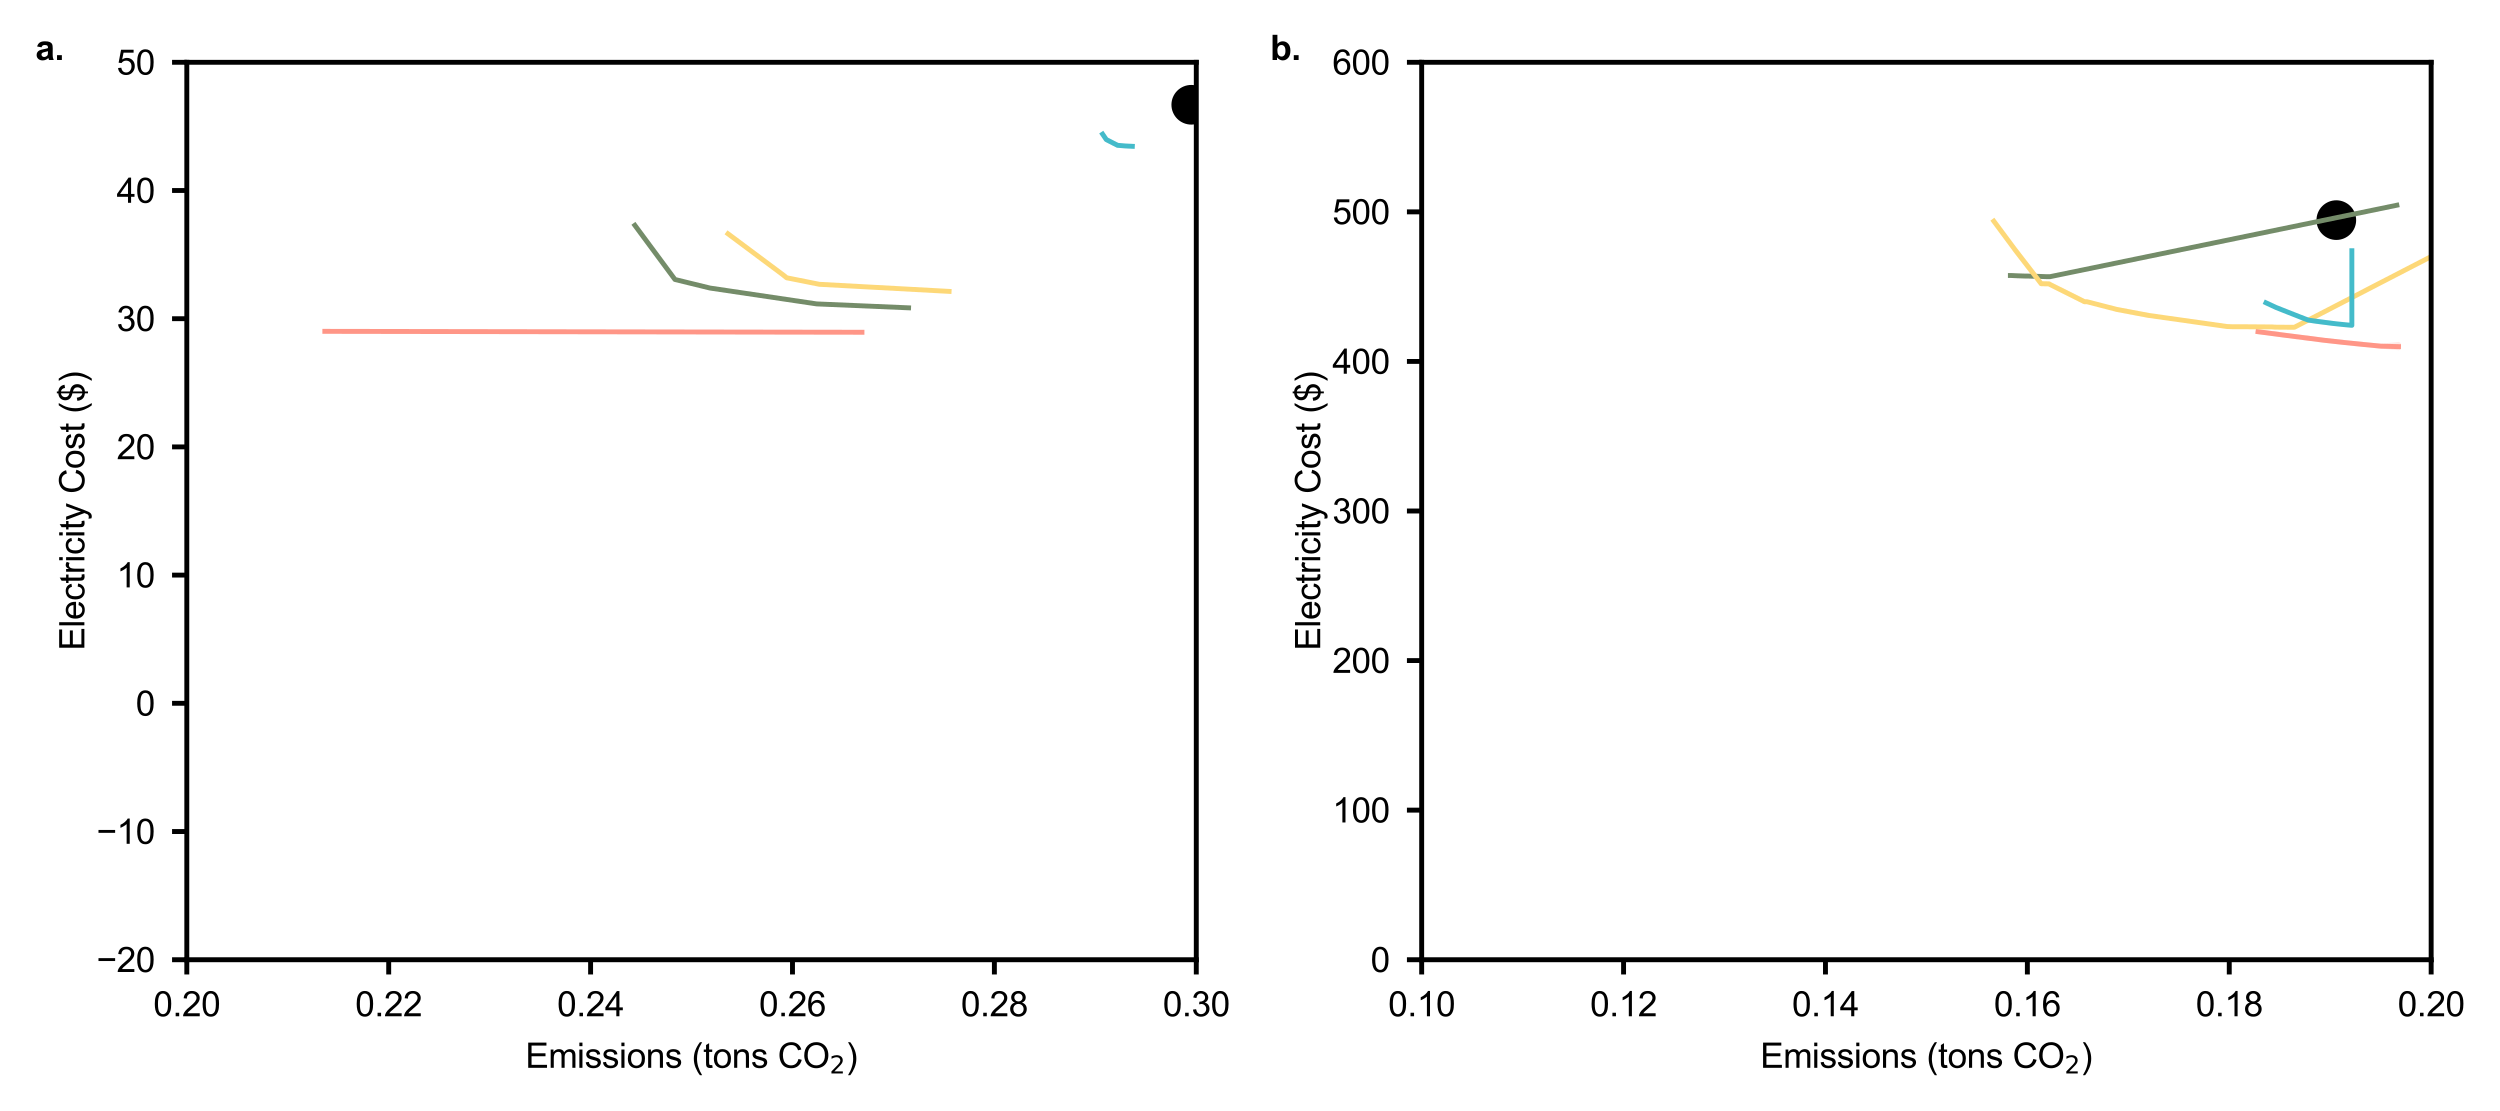 <?xml version="1.0" encoding="utf-8" standalone="no"?>
<!DOCTYPE svg PUBLIC "-//W3C//DTD SVG 1.1//EN"
  "http://www.w3.org/Graphics/SVG/1.1/DTD/svg11.dtd">
<svg xmlns:xlink="http://www.w3.org/1999/xlink" width="508.834pt" height="226.086pt" viewBox="0 0 508.834 226.086" xmlns="http://www.w3.org/2000/svg" version="1.1">
 <defs>
  <style type="text/css">*{stroke-linejoin: round; stroke-linecap: butt}</style>
 </defs>
 <g id="figure_1">
  <g id="patch_1">
   <path d="M 0 226.086 
L 508.834 226.086 
L 508.834 0 
L 0 0 
z
" style="fill: #ffffff"/>
  </g>
  <g id="axes_1">
   <g id="patch_2">
    <path d="M 38.02 195.334 
L 243.484 195.334 
L 243.484 12.68 
L 38.02 12.68 
z
" style="fill: #ffffff"/>
   </g>
   <g id="FillBetweenPolyCollection_1"/>
   <g id="FillBetweenPolyCollection_2">
    <path d="M 137.374 56.884 
L 137.374 56.884 
L 137.374 56.884 
L 137.374 56.884 
z
" clip-path="url(#pec4b320e71)" style="fill: #748c69; fill-opacity: 0.2; stroke: #748c69; stroke-opacity: 0.2"/>
    <path d="M 166.219 61.855 
L 166.219 61.855 
L 166.219 61.855 
L 166.219 61.855 
z
" clip-path="url(#pec4b320e71)" style="fill: #748c69; fill-opacity: 0.2; stroke: #748c69; stroke-opacity: 0.2"/>
   </g>
   <g id="FillBetweenPolyCollection_3">
    <defs>
     <path id="ma3cff2d657" d="M 159.429 -170.105 
L 159.429 -170.105 
L 160.111 -169.548 
L 160.111 -169.548 
L 160.111 -169.548 
L 159.429 -170.105 
z
" style="stroke: #fdd878; stroke-opacity: 0.2"/>
    </defs>
    <g clip-path="url(#pec4b320e71)">
     <use xlink:href="#ma3cff2d657" x="0" y="226.086" style="fill: #fdd878; fill-opacity: 0.2; stroke: #fdd878; stroke-opacity: 0.2"/>
    </g>
   </g>
   <g id="FillBetweenPolyCollection_4">
    <defs>
     <path id="m7f5b469972" d="M 225.164 -197.682 
L 225.164 -197.682 
L 227.461 -196.51 
L 227.461 -196.51 
L 227.461 -196.51 
L 225.164 -197.682 
z
" style="stroke: #44bbca; stroke-opacity: 0.2"/>
    </defs>
    <g clip-path="url(#pec4b320e71)">
     <use xlink:href="#m7f5b469972" x="0" y="226.086" style="fill: #44bbca; fill-opacity: 0.2; stroke: #44bbca; stroke-opacity: 0.2"/>
    </g>
   </g>
   <g id="PathCollection_1">
    <defs>
     <path id="m874eaa63fe" d="M 0 3.536 
C 0.938 3.536 1.837 3.163 2.5 2.5 
C 3.163 1.837 3.536 0.938 3.536 0 
C 3.536 -0.938 3.163 -1.837 2.5 -2.5 
C 1.837 -3.163 0.938 -3.536 0 -3.536 
C -0.938 -3.536 -1.837 -3.163 -2.5 -2.5 
C -3.163 -1.837 -3.536 -0.938 -3.536 0 
C -3.536 0.938 -3.163 1.837 -2.5 2.5 
C -1.837 3.163 -0.938 3.536 0 3.536 
z
" style="stroke: #000000"/>
    </defs>
    <g clip-path="url(#pec4b320e71)">
     <use xlink:href="#m874eaa63fe" x="242.463" y="21.324" style="stroke: #000000"/>
    </g>
   </g>
   <g id="matplotlib.axis_1">
    <g id="xtick_1">
     <g id="line2d_1">
      <defs>
       <path id="me6a04d7604" d="M 0 0 
L 0 3 
" style="stroke: #000000"/>
      </defs>
      <g>
       <use xlink:href="#me6a04d7604" x="38.02" y="195.334" style="stroke: #000000"/>
      </g>
     </g>
     <g id="text_1">
      <!-- 0.20 -->
      <g transform="translate(31.208 206.845) scale(0.07 -0.07)">
       <defs>
        <path id="ArialMT-30" d="M 266 2259 
Q 266 3072 433 3567 
Q 600 4063 929 4331 
Q 1259 4600 1759 4600 
Q 2128 4600 2406 4451 
Q 2684 4303 2865 4023 
Q 3047 3744 3150 3342 
Q 3253 2941 3253 2259 
Q 3253 1453 3087 958 
Q 2922 463 2592 192 
Q 2263 -78 1759 -78 
Q 1097 -78 719 397 
Q 266 969 266 2259 
z
M 844 2259 
Q 844 1131 1108 757 
Q 1372 384 1759 384 
Q 2147 384 2411 759 
Q 2675 1134 2675 2259 
Q 2675 3391 2411 3762 
Q 2147 4134 1753 4134 
Q 1366 4134 1134 3806 
Q 844 3388 844 2259 
z
" transform="scale(0.016)"/>
        <path id="ArialMT-2e" d="M 581 0 
L 581 641 
L 1222 641 
L 1222 0 
L 581 0 
z
" transform="scale(0.016)"/>
        <path id="ArialMT-32" d="M 3222 541 
L 3222 0 
L 194 0 
Q 188 203 259 391 
Q 375 700 629 1000 
Q 884 1300 1366 1694 
Q 2113 2306 2375 2664 
Q 2638 3022 2638 3341 
Q 2638 3675 2398 3904 
Q 2159 4134 1775 4134 
Q 1369 4134 1125 3890 
Q 881 3647 878 3216 
L 300 3275 
Q 359 3922 746 4261 
Q 1134 4600 1788 4600 
Q 2447 4600 2831 4234 
Q 3216 3869 3216 3328 
Q 3216 3053 3103 2787 
Q 2991 2522 2730 2228 
Q 2469 1934 1863 1422 
Q 1356 997 1212 845 
Q 1069 694 975 541 
L 3222 541 
z
" transform="scale(0.016)"/>
       </defs>
       <use xlink:href="#ArialMT-30"/>
       <use xlink:href="#ArialMT-2e" transform="translate(55.615 0)"/>
       <use xlink:href="#ArialMT-32" transform="translate(83.398 0)"/>
       <use xlink:href="#ArialMT-30" transform="translate(139.014 0)"/>
      </g>
     </g>
    </g>
    <g id="xtick_2">
     <g id="line2d_2">
      <g>
       <use xlink:href="#me6a04d7604" x="79.113" y="195.334" style="stroke: #000000"/>
      </g>
     </g>
     <g id="text_2">
      <!-- 0.22 -->
      <g transform="translate(72.301 206.845) scale(0.07 -0.07)">
       <use xlink:href="#ArialMT-30"/>
       <use xlink:href="#ArialMT-2e" transform="translate(55.615 0)"/>
       <use xlink:href="#ArialMT-32" transform="translate(83.398 0)"/>
       <use xlink:href="#ArialMT-32" transform="translate(139.014 0)"/>
      </g>
     </g>
    </g>
    <g id="xtick_3">
     <g id="line2d_3">
      <g>
       <use xlink:href="#me6a04d7604" x="120.206" y="195.334" style="stroke: #000000"/>
      </g>
     </g>
     <g id="text_3">
      <!-- 0.24 -->
      <g transform="translate(113.394 206.845) scale(0.07 -0.07)">
       <defs>
        <path id="ArialMT-34" d="M 2069 0 
L 2069 1097 
L 81 1097 
L 81 1613 
L 2172 4581 
L 2631 4581 
L 2631 1613 
L 3250 1613 
L 3250 1097 
L 2631 1097 
L 2631 0 
L 2069 0 
z
M 2069 1613 
L 2069 3678 
L 634 1613 
L 2069 1613 
z
" transform="scale(0.016)"/>
       </defs>
       <use xlink:href="#ArialMT-30"/>
       <use xlink:href="#ArialMT-2e" transform="translate(55.615 0)"/>
       <use xlink:href="#ArialMT-32" transform="translate(83.398 0)"/>
       <use xlink:href="#ArialMT-34" transform="translate(139.014 0)"/>
      </g>
     </g>
    </g>
    <g id="xtick_4">
     <g id="line2d_4">
      <g>
       <use xlink:href="#me6a04d7604" x="161.298" y="195.334" style="stroke: #000000"/>
      </g>
     </g>
     <g id="text_4">
      <!-- 0.26 -->
      <g transform="translate(154.487 206.845) scale(0.07 -0.07)">
       <defs>
        <path id="ArialMT-36" d="M 3184 3459 
L 2625 3416 
Q 2550 3747 2413 3897 
Q 2184 4138 1850 4138 
Q 1581 4138 1378 3988 
Q 1113 3794 959 3422 
Q 806 3050 800 2363 
Q 1003 2672 1297 2822 
Q 1591 2972 1913 2972 
Q 2475 2972 2870 2558 
Q 3266 2144 3266 1488 
Q 3266 1056 3080 686 
Q 2894 316 2569 119 
Q 2244 -78 1831 -78 
Q 1128 -78 684 439 
Q 241 956 241 2144 
Q 241 3472 731 4075 
Q 1159 4600 1884 4600 
Q 2425 4600 2770 4297 
Q 3116 3994 3184 3459 
z
M 888 1484 
Q 888 1194 1011 928 
Q 1134 663 1356 523 
Q 1578 384 1822 384 
Q 2178 384 2434 671 
Q 2691 959 2691 1453 
Q 2691 1928 2437 2201 
Q 2184 2475 1800 2475 
Q 1419 2475 1153 2201 
Q 888 1928 888 1484 
z
" transform="scale(0.016)"/>
       </defs>
       <use xlink:href="#ArialMT-30"/>
       <use xlink:href="#ArialMT-2e" transform="translate(55.615 0)"/>
       <use xlink:href="#ArialMT-32" transform="translate(83.398 0)"/>
       <use xlink:href="#ArialMT-36" transform="translate(139.014 0)"/>
      </g>
     </g>
    </g>
    <g id="xtick_5">
     <g id="line2d_5">
      <g>
       <use xlink:href="#me6a04d7604" x="202.391" y="195.334" style="stroke: #000000"/>
      </g>
     </g>
     <g id="text_5">
      <!-- 0.28 -->
      <g transform="translate(195.58 206.845) scale(0.07 -0.07)">
       <defs>
        <path id="ArialMT-38" d="M 1131 2484 
Q 781 2613 612 2850 
Q 444 3088 444 3419 
Q 444 3919 803 4259 
Q 1163 4600 1759 4600 
Q 2359 4600 2725 4251 
Q 3091 3903 3091 3403 
Q 3091 3084 2923 2848 
Q 2756 2613 2416 2484 
Q 2838 2347 3058 2040 
Q 3278 1734 3278 1309 
Q 3278 722 2862 322 
Q 2447 -78 1769 -78 
Q 1091 -78 675 323 
Q 259 725 259 1325 
Q 259 1772 486 2073 
Q 713 2375 1131 2484 
z
M 1019 3438 
Q 1019 3113 1228 2906 
Q 1438 2700 1772 2700 
Q 2097 2700 2305 2904 
Q 2513 3109 2513 3406 
Q 2513 3716 2298 3927 
Q 2084 4138 1766 4138 
Q 1444 4138 1231 3931 
Q 1019 3725 1019 3438 
z
M 838 1322 
Q 838 1081 952 856 
Q 1066 631 1291 507 
Q 1516 384 1775 384 
Q 2178 384 2440 643 
Q 2703 903 2703 1303 
Q 2703 1709 2433 1975 
Q 2163 2241 1756 2241 
Q 1359 2241 1098 1978 
Q 838 1716 838 1322 
z
" transform="scale(0.016)"/>
       </defs>
       <use xlink:href="#ArialMT-30"/>
       <use xlink:href="#ArialMT-2e" transform="translate(55.615 0)"/>
       <use xlink:href="#ArialMT-32" transform="translate(83.398 0)"/>
       <use xlink:href="#ArialMT-38" transform="translate(139.014 0)"/>
      </g>
     </g>
    </g>
    <g id="xtick_6">
     <g id="line2d_6">
      <g>
       <use xlink:href="#me6a04d7604" x="243.484" y="195.334" style="stroke: #000000"/>
      </g>
     </g>
     <g id="text_6">
      <!-- 0.30 -->
      <g transform="translate(236.673 206.845) scale(0.07 -0.07)">
       <defs>
        <path id="ArialMT-33" d="M 269 1209 
L 831 1284 
Q 928 806 1161 595 
Q 1394 384 1728 384 
Q 2125 384 2398 659 
Q 2672 934 2672 1341 
Q 2672 1728 2419 1979 
Q 2166 2231 1775 2231 
Q 1616 2231 1378 2169 
L 1441 2663 
Q 1497 2656 1531 2656 
Q 1891 2656 2178 2843 
Q 2466 3031 2466 3422 
Q 2466 3731 2256 3934 
Q 2047 4138 1716 4138 
Q 1388 4138 1169 3931 
Q 950 3725 888 3313 
L 325 3413 
Q 428 3978 793 4289 
Q 1159 4600 1703 4600 
Q 2078 4600 2393 4439 
Q 2709 4278 2876 4000 
Q 3044 3722 3044 3409 
Q 3044 3113 2884 2869 
Q 2725 2625 2413 2481 
Q 2819 2388 3044 2092 
Q 3269 1797 3269 1353 
Q 3269 753 2831 336 
Q 2394 -81 1725 -81 
Q 1122 -81 723 278 
Q 325 638 269 1209 
z
" transform="scale(0.016)"/>
       </defs>
       <use xlink:href="#ArialMT-30"/>
       <use xlink:href="#ArialMT-2e" transform="translate(55.615 0)"/>
       <use xlink:href="#ArialMT-33" transform="translate(83.398 0)"/>
       <use xlink:href="#ArialMT-30" transform="translate(139.014 0)"/>
      </g>
     </g>
    </g>
    <g id="text_7">
     <!-- Emissions (tons CO$_2$) -->
     <g transform="translate(106.942 217.346) scale(0.07 -0.07)">
      <defs>
       <path id="ArialMT-45" d="M 506 0 
L 506 4581 
L 3819 4581 
L 3819 4041 
L 1113 4041 
L 1113 2638 
L 3647 2638 
L 3647 2100 
L 1113 2100 
L 1113 541 
L 3925 541 
L 3925 0 
L 506 0 
z
" transform="scale(0.016)"/>
       <path id="ArialMT-6d" d="M 422 0 
L 422 3319 
L 925 3319 
L 925 2853 
Q 1081 3097 1340 3245 
Q 1600 3394 1931 3394 
Q 2300 3394 2536 3241 
Q 2772 3088 2869 2813 
Q 3263 3394 3894 3394 
Q 4388 3394 4653 3120 
Q 4919 2847 4919 2278 
L 4919 0 
L 4359 0 
L 4359 2091 
Q 4359 2428 4304 2576 
Q 4250 2725 4106 2815 
Q 3963 2906 3769 2906 
Q 3419 2906 3187 2673 
Q 2956 2441 2956 1928 
L 2956 0 
L 2394 0 
L 2394 2156 
Q 2394 2531 2256 2718 
Q 2119 2906 1806 2906 
Q 1569 2906 1367 2781 
Q 1166 2656 1075 2415 
Q 984 2175 984 1722 
L 984 0 
L 422 0 
z
" transform="scale(0.016)"/>
       <path id="ArialMT-69" d="M 425 3934 
L 425 4581 
L 988 4581 
L 988 3934 
L 425 3934 
z
M 425 0 
L 425 3319 
L 988 3319 
L 988 0 
L 425 0 
z
" transform="scale(0.016)"/>
       <path id="ArialMT-73" d="M 197 991 
L 753 1078 
Q 800 744 1014 566 
Q 1228 388 1613 388 
Q 2000 388 2187 545 
Q 2375 703 2375 916 
Q 2375 1106 2209 1216 
Q 2094 1291 1634 1406 
Q 1016 1563 777 1677 
Q 538 1791 414 1992 
Q 291 2194 291 2438 
Q 291 2659 392 2848 
Q 494 3038 669 3163 
Q 800 3259 1026 3326 
Q 1253 3394 1513 3394 
Q 1903 3394 2198 3281 
Q 2494 3169 2634 2976 
Q 2775 2784 2828 2463 
L 2278 2388 
Q 2241 2644 2061 2787 
Q 1881 2931 1553 2931 
Q 1166 2931 1000 2803 
Q 834 2675 834 2503 
Q 834 2394 903 2306 
Q 972 2216 1119 2156 
Q 1203 2125 1616 2013 
Q 2213 1853 2448 1751 
Q 2684 1650 2818 1456 
Q 2953 1263 2953 975 
Q 2953 694 2789 445 
Q 2625 197 2315 61 
Q 2006 -75 1616 -75 
Q 969 -75 630 194 
Q 291 463 197 991 
z
" transform="scale(0.016)"/>
       <path id="ArialMT-6f" d="M 213 1659 
Q 213 2581 725 3025 
Q 1153 3394 1769 3394 
Q 2453 3394 2887 2945 
Q 3322 2497 3322 1706 
Q 3322 1066 3130 698 
Q 2938 331 2570 128 
Q 2203 -75 1769 -75 
Q 1072 -75 642 372 
Q 213 819 213 1659 
z
M 791 1659 
Q 791 1022 1069 705 
Q 1347 388 1769 388 
Q 2188 388 2466 706 
Q 2744 1025 2744 1678 
Q 2744 2294 2464 2611 
Q 2184 2928 1769 2928 
Q 1347 2928 1069 2612 
Q 791 2297 791 1659 
z
" transform="scale(0.016)"/>
       <path id="ArialMT-6e" d="M 422 0 
L 422 3319 
L 928 3319 
L 928 2847 
Q 1294 3394 1984 3394 
Q 2284 3394 2536 3286 
Q 2788 3178 2913 3003 
Q 3038 2828 3088 2588 
Q 3119 2431 3119 2041 
L 3119 0 
L 2556 0 
L 2556 2019 
Q 2556 2363 2490 2533 
Q 2425 2703 2258 2804 
Q 2091 2906 1866 2906 
Q 1506 2906 1245 2678 
Q 984 2450 984 1813 
L 984 0 
L 422 0 
z
" transform="scale(0.016)"/>
       <path id="ArialMT-20" transform="scale(0.016)"/>
       <path id="ArialMT-28" d="M 1497 -1347 
Q 1031 -759 709 28 
Q 388 816 388 1659 
Q 388 2403 628 3084 
Q 909 3875 1497 4659 
L 1900 4659 
Q 1522 4009 1400 3731 
Q 1209 3300 1100 2831 
Q 966 2247 966 1656 
Q 966 153 1900 -1347 
L 1497 -1347 
z
" transform="scale(0.016)"/>
       <path id="ArialMT-74" d="M 1650 503 
L 1731 6 
Q 1494 -44 1306 -44 
Q 1000 -44 831 53 
Q 663 150 594 308 
Q 525 466 525 972 
L 525 2881 
L 113 2881 
L 113 3319 
L 525 3319 
L 525 4141 
L 1084 4478 
L 1084 3319 
L 1650 3319 
L 1650 2881 
L 1084 2881 
L 1084 941 
Q 1084 700 1114 631 
Q 1144 563 1211 522 
Q 1278 481 1403 481 
Q 1497 481 1650 503 
z
" transform="scale(0.016)"/>
       <path id="ArialMT-43" d="M 3763 1606 
L 4369 1453 
Q 4178 706 3683 314 
Q 3188 -78 2472 -78 
Q 1731 -78 1267 223 
Q 803 525 561 1097 
Q 319 1669 319 2325 
Q 319 3041 592 3573 
Q 866 4106 1370 4382 
Q 1875 4659 2481 4659 
Q 3169 4659 3637 4309 
Q 4106 3959 4291 3325 
L 3694 3184 
Q 3534 3684 3231 3912 
Q 2928 4141 2469 4141 
Q 1941 4141 1586 3887 
Q 1231 3634 1087 3207 
Q 944 2781 944 2328 
Q 944 1744 1114 1308 
Q 1284 872 1643 656 
Q 2003 441 2422 441 
Q 2931 441 3284 734 
Q 3638 1028 3763 1606 
z
" transform="scale(0.016)"/>
       <path id="ArialMT-4f" d="M 309 2231 
Q 309 3372 921 4017 
Q 1534 4663 2503 4663 
Q 3138 4663 3647 4359 
Q 4156 4056 4423 3514 
Q 4691 2972 4691 2284 
Q 4691 1588 4409 1038 
Q 4128 488 3612 205 
Q 3097 -78 2500 -78 
Q 1853 -78 1343 234 
Q 834 547 571 1087 
Q 309 1628 309 2231 
z
M 934 2222 
Q 934 1394 1379 917 
Q 1825 441 2497 441 
Q 3181 441 3623 922 
Q 4066 1403 4066 2288 
Q 4066 2847 3877 3264 
Q 3688 3681 3323 3911 
Q 2959 4141 2506 4141 
Q 1863 4141 1398 3698 
Q 934 3256 934 2222 
z
" transform="scale(0.016)"/>
       <path id="DejaVuSans-32" d="M 1228 531 
L 3431 531 
L 3431 0 
L 469 0 
L 469 531 
Q 828 903 1448 1529 
Q 2069 2156 2228 2338 
Q 2531 2678 2651 2914 
Q 2772 3150 2772 3378 
Q 2772 3750 2511 3984 
Q 2250 4219 1831 4219 
Q 1534 4219 1204 4116 
Q 875 4013 500 3803 
L 500 4441 
Q 881 4594 1212 4672 
Q 1544 4750 1819 4750 
Q 2544 4750 2975 4387 
Q 3406 4025 3406 3419 
Q 3406 3131 3298 2873 
Q 3191 2616 2906 2266 
Q 2828 2175 2409 1742 
Q 1991 1309 1228 531 
z
" transform="scale(0.016)"/>
       <path id="ArialMT-29" d="M 791 -1347 
L 388 -1347 
Q 1322 153 1322 1656 
Q 1322 2244 1188 2822 
Q 1081 3291 891 3722 
Q 769 4003 388 4659 
L 791 4659 
Q 1378 3875 1659 3084 
Q 1900 2403 1900 1659 
Q 1900 816 1576 28 
Q 1253 -759 791 -1347 
z
" transform="scale(0.016)"/>
      </defs>
      <use xlink:href="#ArialMT-45" transform="translate(0 0.141)"/>
      <use xlink:href="#ArialMT-6d" transform="translate(66.699 0.141)"/>
      <use xlink:href="#ArialMT-69" transform="translate(150 0.141)"/>
      <use xlink:href="#ArialMT-73" transform="translate(172.217 0.141)"/>
      <use xlink:href="#ArialMT-73" transform="translate(222.217 0.141)"/>
      <use xlink:href="#ArialMT-69" transform="translate(272.217 0.141)"/>
      <use xlink:href="#ArialMT-6f" transform="translate(294.434 0.141)"/>
      <use xlink:href="#ArialMT-6e" transform="translate(350.049 0.141)"/>
      <use xlink:href="#ArialMT-73" transform="translate(405.664 0.141)"/>
      <use xlink:href="#ArialMT-20" transform="translate(455.664 0.141)"/>
      <use xlink:href="#ArialMT-28" transform="translate(483.447 0.141)"/>
      <use xlink:href="#ArialMT-74" transform="translate(516.748 0.141)"/>
      <use xlink:href="#ArialMT-6f" transform="translate(544.531 0.141)"/>
      <use xlink:href="#ArialMT-6e" transform="translate(600.146 0.141)"/>
      <use xlink:href="#ArialMT-73" transform="translate(655.762 0.141)"/>
      <use xlink:href="#ArialMT-20" transform="translate(705.762 0.141)"/>
      <use xlink:href="#ArialMT-43" transform="translate(733.545 0.141)"/>
      <use xlink:href="#ArialMT-4f" transform="translate(805.762 0.141)"/>
      <use xlink:href="#DejaVuSans-32" transform="translate(884.502 -16.266) scale(0.7)"/>
      <use xlink:href="#ArialMT-29" transform="translate(931.772 0.141)"/>
     </g>
    </g>
   </g>
   <g id="matplotlib.axis_2">
    <g id="ytick_1">
     <g id="line2d_7">
      <defs>
       <path id="m463e4e9b6b" d="M 0 0 
L -3 0 
" style="stroke: #000000"/>
      </defs>
      <g>
       <use xlink:href="#m463e4e9b6b" x="38.02" y="195.334" style="stroke: #000000"/>
      </g>
     </g>
     <g id="text_8">
      <!-- −20 -->
      <g transform="translate(19.646 197.839) scale(0.07 -0.07)">
       <defs>
        <path id="ArialMT-2212" d="M 3381 1997 
L 356 1997 
L 356 2522 
L 3381 2522 
L 3381 1997 
z
" transform="scale(0.016)"/>
       </defs>
       <use xlink:href="#ArialMT-2212"/>
       <use xlink:href="#ArialMT-32" transform="translate(58.398 0)"/>
       <use xlink:href="#ArialMT-30" transform="translate(114.014 0)"/>
      </g>
     </g>
    </g>
    <g id="ytick_2">
     <g id="line2d_8">
      <g>
       <use xlink:href="#m463e4e9b6b" x="38.02" y="169.241" style="stroke: #000000"/>
      </g>
     </g>
     <g id="text_9">
      <!-- −10 -->
      <g transform="translate(19.646 171.746) scale(0.07 -0.07)">
       <defs>
        <path id="ArialMT-31" d="M 2384 0 
L 1822 0 
L 1822 3584 
Q 1619 3391 1289 3197 
Q 959 3003 697 2906 
L 697 3450 
Q 1169 3672 1522 3987 
Q 1875 4303 2022 4600 
L 2384 4600 
L 2384 0 
z
" transform="scale(0.016)"/>
       </defs>
       <use xlink:href="#ArialMT-2212"/>
       <use xlink:href="#ArialMT-31" transform="translate(58.398 0)"/>
       <use xlink:href="#ArialMT-30" transform="translate(114.014 0)"/>
      </g>
     </g>
    </g>
    <g id="ytick_3">
     <g id="line2d_9">
      <g>
       <use xlink:href="#m463e4e9b6b" x="38.02" y="143.147" style="stroke: #000000"/>
      </g>
     </g>
     <g id="text_10">
      <!-- 0 -->
      <g transform="translate(27.627 145.652) scale(0.07 -0.07)">
       <use xlink:href="#ArialMT-30"/>
      </g>
     </g>
    </g>
    <g id="ytick_4">
     <g id="line2d_10">
      <g>
       <use xlink:href="#m463e4e9b6b" x="38.02" y="117.054" style="stroke: #000000"/>
      </g>
     </g>
     <g id="text_11">
      <!-- 10 -->
      <g transform="translate(23.734 119.559) scale(0.07 -0.07)">
       <use xlink:href="#ArialMT-31"/>
       <use xlink:href="#ArialMT-30" transform="translate(55.615 0)"/>
      </g>
     </g>
    </g>
    <g id="ytick_5">
     <g id="line2d_11">
      <g>
       <use xlink:href="#m463e4e9b6b" x="38.02" y="90.96" style="stroke: #000000"/>
      </g>
     </g>
     <g id="text_12">
      <!-- 20 -->
      <g transform="translate(23.734 93.465) scale(0.07 -0.07)">
       <use xlink:href="#ArialMT-32"/>
       <use xlink:href="#ArialMT-30" transform="translate(55.615 0)"/>
      </g>
     </g>
    </g>
    <g id="ytick_6">
     <g id="line2d_12">
      <g>
       <use xlink:href="#m463e4e9b6b" x="38.02" y="64.867" style="stroke: #000000"/>
      </g>
     </g>
     <g id="text_13">
      <!-- 30 -->
      <g transform="translate(23.734 67.372) scale(0.07 -0.07)">
       <use xlink:href="#ArialMT-33"/>
       <use xlink:href="#ArialMT-30" transform="translate(55.615 0)"/>
      </g>
     </g>
    </g>
    <g id="ytick_7">
     <g id="line2d_13">
      <g>
       <use xlink:href="#m463e4e9b6b" x="38.02" y="38.773" style="stroke: #000000"/>
      </g>
     </g>
     <g id="text_14">
      <!-- 40 -->
      <g transform="translate(23.734 41.278) scale(0.07 -0.07)">
       <use xlink:href="#ArialMT-34"/>
       <use xlink:href="#ArialMT-30" transform="translate(55.615 0)"/>
      </g>
     </g>
    </g>
    <g id="ytick_8">
     <g id="line2d_14">
      <g>
       <use xlink:href="#m463e4e9b6b" x="38.02" y="12.68" style="stroke: #000000"/>
      </g>
     </g>
     <g id="text_15">
      <!-- 50 -->
      <g transform="translate(23.734 15.185) scale(0.07 -0.07)">
       <defs>
        <path id="ArialMT-35" d="M 266 1200 
L 856 1250 
Q 922 819 1161 601 
Q 1400 384 1738 384 
Q 2144 384 2425 690 
Q 2706 997 2706 1503 
Q 2706 1984 2436 2262 
Q 2166 2541 1728 2541 
Q 1456 2541 1237 2417 
Q 1019 2294 894 2097 
L 366 2166 
L 809 4519 
L 3088 4519 
L 3088 3981 
L 1259 3981 
L 1013 2750 
Q 1425 3038 1878 3038 
Q 2478 3038 2890 2622 
Q 3303 2206 3303 1553 
Q 3303 931 2941 478 
Q 2500 -78 1738 -78 
Q 1113 -78 717 272 
Q 322 622 266 1200 
z
" transform="scale(0.016)"/>
       </defs>
       <use xlink:href="#ArialMT-35"/>
       <use xlink:href="#ArialMT-30" transform="translate(55.615 0)"/>
      </g>
     </g>
    </g>
    <g id="text_16">
     <!-- Electricity Cost ($) -->
     <g transform="translate(17.173 132.399) rotate(-90) scale(0.07 -0.07)">
      <defs>
       <path id="ArialMT-6c" d="M 409 0 
L 409 4581 
L 972 4581 
L 972 0 
L 409 0 
z
" transform="scale(0.016)"/>
       <path id="ArialMT-65" d="M 2694 1069 
L 3275 997 
Q 3138 488 2766 206 
Q 2394 -75 1816 -75 
Q 1088 -75 661 373 
Q 234 822 234 1631 
Q 234 2469 665 2931 
Q 1097 3394 1784 3394 
Q 2450 3394 2872 2941 
Q 3294 2488 3294 1666 
Q 3294 1616 3291 1516 
L 816 1516 
Q 847 969 1125 678 
Q 1403 388 1819 388 
Q 2128 388 2347 550 
Q 2566 713 2694 1069 
z
M 847 1978 
L 2700 1978 
Q 2663 2397 2488 2606 
Q 2219 2931 1791 2931 
Q 1403 2931 1139 2672 
Q 875 2413 847 1978 
z
" transform="scale(0.016)"/>
       <path id="ArialMT-63" d="M 2588 1216 
L 3141 1144 
Q 3050 572 2676 248 
Q 2303 -75 1759 -75 
Q 1078 -75 664 370 
Q 250 816 250 1647 
Q 250 2184 428 2587 
Q 606 2991 970 3192 
Q 1334 3394 1763 3394 
Q 2303 3394 2647 3120 
Q 2991 2847 3088 2344 
L 2541 2259 
Q 2463 2594 2264 2762 
Q 2066 2931 1784 2931 
Q 1359 2931 1093 2626 
Q 828 2322 828 1663 
Q 828 994 1084 691 
Q 1341 388 1753 388 
Q 2084 388 2306 591 
Q 2528 794 2588 1216 
z
" transform="scale(0.016)"/>
       <path id="ArialMT-72" d="M 416 0 
L 416 3319 
L 922 3319 
L 922 2816 
Q 1116 3169 1280 3281 
Q 1444 3394 1641 3394 
Q 1925 3394 2219 3213 
L 2025 2691 
Q 1819 2813 1613 2813 
Q 1428 2813 1281 2702 
Q 1134 2591 1072 2394 
Q 978 2094 978 1738 
L 978 0 
L 416 0 
z
" transform="scale(0.016)"/>
       <path id="ArialMT-79" d="M 397 -1278 
L 334 -750 
Q 519 -800 656 -800 
Q 844 -800 956 -737 
Q 1069 -675 1141 -563 
Q 1194 -478 1313 -144 
Q 1328 -97 1363 -6 
L 103 3319 
L 709 3319 
L 1400 1397 
Q 1534 1031 1641 628 
Q 1738 1016 1872 1384 
L 2581 3319 
L 3144 3319 
L 1881 -56 
Q 1678 -603 1566 -809 
Q 1416 -1088 1222 -1217 
Q 1028 -1347 759 -1347 
Q 597 -1347 397 -1278 
z
" transform="scale(0.016)"/>
       <path id="ArialMT-24" d="M 1594 -659 
L 1594 -97 
Q 1172 -44 908 92 
Q 644 228 451 531 
Q 259 834 228 1272 
L 794 1378 
Q 859 925 1025 713 
Q 1263 413 1594 378 
L 1594 2169 
Q 1247 2234 884 2438 
Q 616 2588 470 2853 
Q 325 3119 325 3456 
Q 325 4056 750 4428 
Q 1034 4678 1594 4734 
L 1594 5003 
L 1925 5003 
L 1925 4734 
Q 2416 4688 2703 4447 
Q 3072 4141 3147 3606 
L 2566 3519 
Q 2516 3850 2358 4026 
Q 2200 4203 1925 4259 
L 1925 2638 
Q 2350 2531 2488 2472 
Q 2750 2356 2915 2190 
Q 3081 2025 3170 1797 
Q 3259 1569 3259 1303 
Q 3259 719 2887 328 
Q 2516 -63 1925 -91 
L 1925 -659 
L 1594 -659 
z
M 1594 4266 
Q 1266 4216 1077 4003 
Q 888 3791 888 3500 
Q 888 3213 1048 3019 
Q 1209 2825 1594 2709 
L 1594 4266 
z
M 1925 378 
Q 2253 419 2467 662 
Q 2681 906 2681 1266 
Q 2681 1572 2529 1758 
Q 2378 1944 1925 2091 
L 1925 378 
z
" transform="scale(0.016)"/>
      </defs>
      <use xlink:href="#ArialMT-45"/>
      <use xlink:href="#ArialMT-6c" transform="translate(66.699 0)"/>
      <use xlink:href="#ArialMT-65" transform="translate(88.916 0)"/>
      <use xlink:href="#ArialMT-63" transform="translate(144.531 0)"/>
      <use xlink:href="#ArialMT-74" transform="translate(194.531 0)"/>
      <use xlink:href="#ArialMT-72" transform="translate(222.314 0)"/>
      <use xlink:href="#ArialMT-69" transform="translate(255.615 0)"/>
      <use xlink:href="#ArialMT-63" transform="translate(277.832 0)"/>
      <use xlink:href="#ArialMT-69" transform="translate(327.832 0)"/>
      <use xlink:href="#ArialMT-74" transform="translate(350.049 0)"/>
      <use xlink:href="#ArialMT-79" transform="translate(377.832 0)"/>
      <use xlink:href="#ArialMT-20" transform="translate(427.832 0)"/>
      <use xlink:href="#ArialMT-43" transform="translate(455.615 0)"/>
      <use xlink:href="#ArialMT-6f" transform="translate(527.832 0)"/>
      <use xlink:href="#ArialMT-73" transform="translate(583.447 0)"/>
      <use xlink:href="#ArialMT-74" transform="translate(633.447 0)"/>
      <use xlink:href="#ArialMT-20" transform="translate(661.23 0)"/>
      <use xlink:href="#ArialMT-28" transform="translate(689.014 0)"/>
      <use xlink:href="#ArialMT-24" transform="translate(722.314 0)"/>
      <use xlink:href="#ArialMT-29" transform="translate(777.93 0)"/>
     </g>
    </g>
   </g>
   <g id="line2d_15">
    <path d="M 66.114 67.44 
L 175.437 67.626 
" clip-path="url(#pec4b320e71)" style="fill: none; stroke: #ff9687; stroke-linecap: square"/>
   </g>
   <g id="line2d_16">
    <path d="M 129.216 45.859 
L 137.374 56.884 
L 144.511 58.629 
L 166.219 61.855 
L 184.925 62.653 
" clip-path="url(#pec4b320e71)" style="fill: none; stroke: #748c69; stroke-linecap: square"/>
   </g>
   <g id="line2d_17">
    <path d="M 148.17 47.582 
L 159.429 55.981 
L 160.111 56.538 
L 166.781 57.866 
L 193.171 59.306 
" clip-path="url(#pec4b320e71)" style="fill: none; stroke: #fdd878; stroke-linecap: square"/>
   </g>
   <g id="line2d_18">
    <path d="M 224.419 27.306 
L 225.164 28.404 
L 227.461 29.575 
L 229.057 29.709 
L 230.468 29.778 
" clip-path="url(#pec4b320e71)" style="fill: none; stroke: #44bbca; stroke-linecap: square"/>
   </g>
   <g id="patch_3">
    <path d="M 38.02 195.334 
L 38.02 12.68 
" style="fill: none; stroke: #000000; stroke-linejoin: miter; stroke-linecap: square"/>
   </g>
   <g id="patch_4">
    <path d="M 243.484 195.334 
L 243.484 12.68 
" style="fill: none; stroke: #000000; stroke-linejoin: miter; stroke-linecap: square"/>
   </g>
   <g id="patch_5">
    <path d="M 38.02 195.334 
L 243.484 195.334 
" style="fill: none; stroke: #000000; stroke-linejoin: miter; stroke-linecap: square"/>
   </g>
   <g id="patch_6">
    <path d="M 38.02 12.68 
L 243.484 12.68 
" style="fill: none; stroke: #000000; stroke-linejoin: miter; stroke-linecap: square"/>
   </g>
   <g id="text_17">
    <!-- a. -->
    <g transform="translate(7.2 12.21) scale(0.07 -0.07)">
     <defs>
      <path id="Arial-BoldMT-61" d="M 1116 2306 
L 319 2450 
Q 453 2931 781 3162 
Q 1109 3394 1756 3394 
Q 2344 3394 2631 3255 
Q 2919 3116 3036 2902 
Q 3153 2688 3153 2116 
L 3144 1091 
Q 3144 653 3186 445 
Q 3228 238 3344 0 
L 2475 0 
Q 2441 88 2391 259 
Q 2369 338 2359 363 
Q 2134 144 1878 34 
Q 1622 -75 1331 -75 
Q 819 -75 523 203 
Q 228 481 228 906 
Q 228 1188 362 1408 
Q 497 1628 739 1745 
Q 981 1863 1438 1950 
Q 2053 2066 2291 2166 
L 2291 2253 
Q 2291 2506 2166 2614 
Q 2041 2722 1694 2722 
Q 1459 2722 1328 2630 
Q 1197 2538 1116 2306 
z
M 2291 1594 
Q 2122 1538 1756 1459 
Q 1391 1381 1278 1306 
Q 1106 1184 1106 997 
Q 1106 813 1243 678 
Q 1381 544 1594 544 
Q 1831 544 2047 700 
Q 2206 819 2256 991 
Q 2291 1103 2291 1419 
L 2291 1594 
z
" transform="scale(0.016)"/>
      <path id="Arial-BoldMT-2e" d="M 459 0 
L 459 878 
L 1338 878 
L 1338 0 
L 459 0 
z
" transform="scale(0.016)"/>
     </defs>
     <use xlink:href="#Arial-BoldMT-61"/>
     <use xlink:href="#Arial-BoldMT-2e" transform="translate(55.615 0)"/>
    </g>
   </g>
  </g>
  <g id="axes_2">
   <g id="patch_7">
    <path d="M 289.358 195.334 
L 494.822 195.334 
L 494.822 12.68 
L 289.358 12.68 
z
" style="fill: #ffffff"/>
   </g>
   <g id="FillBetweenPolyCollection_5">
    <defs>
     <path id="mf0b08ad7eb" d="M 459.587 -158.573 
L 459.587 -158.573 
L 464.608 -157.91 
L 473.033 -156.83 
L 477.054 -156.383 
L 480.928 -155.985 
L 484.588 -155.629 
L 488.174 -155.307 
L 488.174 -155.99 
L 488.174 -155.99 
L 484.588 -155.629 
L 480.928 -155.985 
L 477.054 -156.383 
L 473.033 -156.83 
L 464.608 -157.91 
L 459.587 -158.573 
z
" style="stroke: #ff9687; stroke-opacity: 0.2"/>
    </defs>
    <g clip-path="url(#pe95b2843e0)">
     <use xlink:href="#mf0b08ad7eb" x="0" y="226.086" style="fill: #ff9687; fill-opacity: 0.2; stroke: #ff9687; stroke-opacity: 0.2"/>
    </g>
   </g>
   <g id="FillBetweenPolyCollection_6">
    <path d="M 409.181 56.072 
L 409.181 56.072 
L 409.181 56.072 
L 409.181 56.072 
L 409.181 56.072 
L 409.181 56.072 
L 409.181 56.072 
L 409.181 56.072 
z
" clip-path="url(#pe95b2843e0)" style="fill: #748c69; fill-opacity: 0.2; stroke: #748c69; stroke-opacity: 0.2"/>
    <path d="M 409.349 56.072 
L 409.349 56.072 
L 409.349 56.072 
L 409.349 56.072 
z
" clip-path="url(#pe95b2843e0)" style="fill: #748c69; fill-opacity: 0.2; stroke: #748c69; stroke-opacity: 0.2"/>
    <path d="M 412.827 56.193 
L 412.827 56.193 
L 412.827 56.193 
L 412.827 56.193 
z
" clip-path="url(#pe95b2843e0)" style="fill: #748c69; fill-opacity: 0.2; stroke: #748c69; stroke-opacity: 0.2"/>
    <path d="M 416.666 56.315 
L 416.666 56.315 
L 416.666 56.315 
L 416.666 56.315 
z
" clip-path="url(#pe95b2843e0)" style="fill: #748c69; fill-opacity: 0.2; stroke: #748c69; stroke-opacity: 0.2"/>
    <path d="M 417.114 56.315 
L 417.114 56.315 
L 417.114 56.315 
L 417.114 56.315 
z
" clip-path="url(#pe95b2843e0)" style="fill: #748c69; fill-opacity: 0.2; stroke: #748c69; stroke-opacity: 0.2"/>
    <path d="M 417.238 56.315 
L 417.238 56.315 
L 417.238 56.315 
L 417.238 56.315 
z
" clip-path="url(#pe95b2843e0)" style="fill: #748c69; fill-opacity: 0.2; stroke: #748c69; stroke-opacity: 0.2"/>
   </g>
   <g id="FillBetweenPolyCollection_7">
    <path d="M 410.177 50.9 
L 410.177 50.9 
L 414.715 56.784 
L 415.447 57.746 
L 415.447 57.746 
L 417.061 57.776 
L 417.296 57.925 
L 424.271 61.415 
L 424.271 61.415 
L 424.271 61.415 
L 417.296 57.925 
L 417.061 57.776 
L 415.447 57.746 
L 415.447 57.746 
L 414.715 56.784 
L 410.177 50.9 
z
" clip-path="url(#pe95b2843e0)" style="fill: #fdd878; fill-opacity: 0.2; stroke: #fdd878; stroke-opacity: 0.2"/>
    <path d="M 430.829 62.977 
L 430.829 62.977 
L 437.335 64.202 
L 437.335 64.202 
L 437.335 64.202 
L 430.829 62.977 
z
" clip-path="url(#pe95b2843e0)" style="fill: #fdd878; fill-opacity: 0.2; stroke: #fdd878; stroke-opacity: 0.2"/>
   </g>
   <g id="FillBetweenPolyCollection_8">
    <path d="M 463.236 62.574 
L 463.236 62.574 
L 463.236 62.574 
L 463.236 62.574 
z
" clip-path="url(#pe95b2843e0)" style="fill: #44bbca; fill-opacity: 0.2; stroke: #44bbca; stroke-opacity: 0.2"/>
    <path d="M 469.786 65.146 
L 469.786 65.146 
L 469.786 65.146 
L 471.535 65.4 
L 474.897 65.836 
L 474.897 65.836 
L 474.897 65.836 
L 471.535 65.4 
L 469.786 65.146 
L 469.786 65.146 
z
" clip-path="url(#pe95b2843e0)" style="fill: #44bbca; fill-opacity: 0.2; stroke: #44bbca; stroke-opacity: 0.2"/>
    <path d="M 478.682 66.217 
L 478.682 66.217 
L 478.682 66.217 
L 478.682 66.217 
L 478.682 66.217 
L 478.682 66.217 
z
" clip-path="url(#pe95b2843e0)" style="fill: #44bbca; fill-opacity: 0.2; stroke: #44bbca; stroke-opacity: 0.2"/>
   </g>
   <g id="PathCollection_2">
    <g clip-path="url(#pe95b2843e0)">
     <use xlink:href="#m874eaa63fe" x="475.518" y="44.802" style="stroke: #000000"/>
    </g>
   </g>
   <g id="matplotlib.axis_3">
    <g id="xtick_7">
     <g id="line2d_19">
      <g>
       <use xlink:href="#me6a04d7604" x="289.358" y="195.334" style="stroke: #000000"/>
      </g>
     </g>
     <g id="text_18">
      <!-- 0.10 -->
      <g transform="translate(282.546 206.845) scale(0.07 -0.07)">
       <use xlink:href="#ArialMT-30"/>
       <use xlink:href="#ArialMT-2e" transform="translate(55.615 0)"/>
       <use xlink:href="#ArialMT-31" transform="translate(83.398 0)"/>
       <use xlink:href="#ArialMT-30" transform="translate(139.014 0)"/>
      </g>
     </g>
    </g>
    <g id="xtick_8">
     <g id="line2d_20">
      <g>
       <use xlink:href="#me6a04d7604" x="330.451" y="195.334" style="stroke: #000000"/>
      </g>
     </g>
     <g id="text_19">
      <!-- 0.12 -->
      <g transform="translate(323.639 206.845) scale(0.07 -0.07)">
       <use xlink:href="#ArialMT-30"/>
       <use xlink:href="#ArialMT-2e" transform="translate(55.615 0)"/>
       <use xlink:href="#ArialMT-31" transform="translate(83.398 0)"/>
       <use xlink:href="#ArialMT-32" transform="translate(139.014 0)"/>
      </g>
     </g>
    </g>
    <g id="xtick_9">
     <g id="line2d_21">
      <g>
       <use xlink:href="#me6a04d7604" x="371.544" y="195.334" style="stroke: #000000"/>
      </g>
     </g>
     <g id="text_20">
      <!-- 0.14 -->
      <g transform="translate(364.732 206.845) scale(0.07 -0.07)">
       <use xlink:href="#ArialMT-30"/>
       <use xlink:href="#ArialMT-2e" transform="translate(55.615 0)"/>
       <use xlink:href="#ArialMT-31" transform="translate(83.398 0)"/>
       <use xlink:href="#ArialMT-34" transform="translate(139.014 0)"/>
      </g>
     </g>
    </g>
    <g id="xtick_10">
     <g id="line2d_22">
      <g>
       <use xlink:href="#me6a04d7604" x="412.637" y="195.334" style="stroke: #000000"/>
      </g>
     </g>
     <g id="text_21">
      <!-- 0.16 -->
      <g transform="translate(405.825 206.845) scale(0.07 -0.07)">
       <use xlink:href="#ArialMT-30"/>
       <use xlink:href="#ArialMT-2e" transform="translate(55.615 0)"/>
       <use xlink:href="#ArialMT-31" transform="translate(83.398 0)"/>
       <use xlink:href="#ArialMT-36" transform="translate(139.014 0)"/>
      </g>
     </g>
    </g>
    <g id="xtick_11">
     <g id="line2d_23">
      <g>
       <use xlink:href="#me6a04d7604" x="453.73" y="195.334" style="stroke: #000000"/>
      </g>
     </g>
     <g id="text_22">
      <!-- 0.18 -->
      <g transform="translate(446.918 206.845) scale(0.07 -0.07)">
       <use xlink:href="#ArialMT-30"/>
       <use xlink:href="#ArialMT-2e" transform="translate(55.615 0)"/>
       <use xlink:href="#ArialMT-31" transform="translate(83.398 0)"/>
       <use xlink:href="#ArialMT-38" transform="translate(139.014 0)"/>
      </g>
     </g>
    </g>
    <g id="xtick_12">
     <g id="line2d_24">
      <g>
       <use xlink:href="#me6a04d7604" x="494.822" y="195.334" style="stroke: #000000"/>
      </g>
     </g>
     <g id="text_23">
      <!-- 0.20 -->
      <g transform="translate(488.011 206.845) scale(0.07 -0.07)">
       <use xlink:href="#ArialMT-30"/>
       <use xlink:href="#ArialMT-2e" transform="translate(55.615 0)"/>
       <use xlink:href="#ArialMT-32" transform="translate(83.398 0)"/>
       <use xlink:href="#ArialMT-30" transform="translate(139.014 0)"/>
      </g>
     </g>
    </g>
    <g id="text_24">
     <!-- Emissions (tons CO$_2$) -->
     <g transform="translate(358.28 217.346) scale(0.07 -0.07)">
      <use xlink:href="#ArialMT-45" transform="translate(0 0.141)"/>
      <use xlink:href="#ArialMT-6d" transform="translate(66.699 0.141)"/>
      <use xlink:href="#ArialMT-69" transform="translate(150 0.141)"/>
      <use xlink:href="#ArialMT-73" transform="translate(172.217 0.141)"/>
      <use xlink:href="#ArialMT-73" transform="translate(222.217 0.141)"/>
      <use xlink:href="#ArialMT-69" transform="translate(272.217 0.141)"/>
      <use xlink:href="#ArialMT-6f" transform="translate(294.434 0.141)"/>
      <use xlink:href="#ArialMT-6e" transform="translate(350.049 0.141)"/>
      <use xlink:href="#ArialMT-73" transform="translate(405.664 0.141)"/>
      <use xlink:href="#ArialMT-20" transform="translate(455.664 0.141)"/>
      <use xlink:href="#ArialMT-28" transform="translate(483.447 0.141)"/>
      <use xlink:href="#ArialMT-74" transform="translate(516.748 0.141)"/>
      <use xlink:href="#ArialMT-6f" transform="translate(544.531 0.141)"/>
      <use xlink:href="#ArialMT-6e" transform="translate(600.146 0.141)"/>
      <use xlink:href="#ArialMT-73" transform="translate(655.762 0.141)"/>
      <use xlink:href="#ArialMT-20" transform="translate(705.762 0.141)"/>
      <use xlink:href="#ArialMT-43" transform="translate(733.545 0.141)"/>
      <use xlink:href="#ArialMT-4f" transform="translate(805.762 0.141)"/>
      <use xlink:href="#DejaVuSans-32" transform="translate(884.502 -16.266) scale(0.7)"/>
      <use xlink:href="#ArialMT-29" transform="translate(931.772 0.141)"/>
     </g>
    </g>
   </g>
   <g id="matplotlib.axis_4">
    <g id="ytick_9">
     <g id="line2d_25">
      <g>
       <use xlink:href="#m463e4e9b6b" x="289.358" y="195.334" style="stroke: #000000"/>
      </g>
     </g>
     <g id="text_25">
      <!-- 0 -->
      <g transform="translate(278.965 197.839) scale(0.07 -0.07)">
       <use xlink:href="#ArialMT-30"/>
      </g>
     </g>
    </g>
    <g id="ytick_10">
     <g id="line2d_26">
      <g>
       <use xlink:href="#m463e4e9b6b" x="289.358" y="164.892" style="stroke: #000000"/>
      </g>
     </g>
     <g id="text_26">
      <!-- 100 -->
      <g transform="translate(271.18 167.397) scale(0.07 -0.07)">
       <use xlink:href="#ArialMT-31"/>
       <use xlink:href="#ArialMT-30" transform="translate(55.615 0)"/>
       <use xlink:href="#ArialMT-30" transform="translate(111.23 0)"/>
      </g>
     </g>
    </g>
    <g id="ytick_11">
     <g id="line2d_27">
      <g>
       <use xlink:href="#m463e4e9b6b" x="289.358" y="134.449" style="stroke: #000000"/>
      </g>
     </g>
     <g id="text_27">
      <!-- 200 -->
      <g transform="translate(271.18 136.955) scale(0.07 -0.07)">
       <use xlink:href="#ArialMT-32"/>
       <use xlink:href="#ArialMT-30" transform="translate(55.615 0)"/>
       <use xlink:href="#ArialMT-30" transform="translate(111.23 0)"/>
      </g>
     </g>
    </g>
    <g id="ytick_12">
     <g id="line2d_28">
      <g>
       <use xlink:href="#m463e4e9b6b" x="289.358" y="104.007" style="stroke: #000000"/>
      </g>
     </g>
     <g id="text_28">
      <!-- 300 -->
      <g transform="translate(271.18 106.512) scale(0.07 -0.07)">
       <use xlink:href="#ArialMT-33"/>
       <use xlink:href="#ArialMT-30" transform="translate(55.615 0)"/>
       <use xlink:href="#ArialMT-30" transform="translate(111.23 0)"/>
      </g>
     </g>
    </g>
    <g id="ytick_13">
     <g id="line2d_29">
      <g>
       <use xlink:href="#m463e4e9b6b" x="289.358" y="73.564" style="stroke: #000000"/>
      </g>
     </g>
     <g id="text_29">
      <!-- 400 -->
      <g transform="translate(271.18 76.07) scale(0.07 -0.07)">
       <use xlink:href="#ArialMT-34"/>
       <use xlink:href="#ArialMT-30" transform="translate(55.615 0)"/>
       <use xlink:href="#ArialMT-30" transform="translate(111.23 0)"/>
      </g>
     </g>
    </g>
    <g id="ytick_14">
     <g id="line2d_30">
      <g>
       <use xlink:href="#m463e4e9b6b" x="289.358" y="43.122" style="stroke: #000000"/>
      </g>
     </g>
     <g id="text_30">
      <!-- 500 -->
      <g transform="translate(271.18 45.627) scale(0.07 -0.07)">
       <use xlink:href="#ArialMT-35"/>
       <use xlink:href="#ArialMT-30" transform="translate(55.615 0)"/>
       <use xlink:href="#ArialMT-30" transform="translate(111.23 0)"/>
      </g>
     </g>
    </g>
    <g id="ytick_15">
     <g id="line2d_31">
      <g>
       <use xlink:href="#m463e4e9b6b" x="289.358" y="12.68" style="stroke: #000000"/>
      </g>
     </g>
     <g id="text_31">
      <!-- 600 -->
      <g transform="translate(271.18 15.185) scale(0.07 -0.07)">
       <use xlink:href="#ArialMT-36"/>
       <use xlink:href="#ArialMT-30" transform="translate(55.615 0)"/>
       <use xlink:href="#ArialMT-30" transform="translate(111.23 0)"/>
      </g>
     </g>
    </g>
    <g id="text_32">
     <!-- Electricity Cost ($) -->
     <g transform="translate(268.707 132.399) rotate(-90) scale(0.07 -0.07)">
      <use xlink:href="#ArialMT-45"/>
      <use xlink:href="#ArialMT-6c" transform="translate(66.699 0)"/>
      <use xlink:href="#ArialMT-65" transform="translate(88.916 0)"/>
      <use xlink:href="#ArialMT-63" transform="translate(144.531 0)"/>
      <use xlink:href="#ArialMT-74" transform="translate(194.531 0)"/>
      <use xlink:href="#ArialMT-72" transform="translate(222.314 0)"/>
      <use xlink:href="#ArialMT-69" transform="translate(255.615 0)"/>
      <use xlink:href="#ArialMT-63" transform="translate(277.832 0)"/>
      <use xlink:href="#ArialMT-69" transform="translate(327.832 0)"/>
      <use xlink:href="#ArialMT-74" transform="translate(350.049 0)"/>
      <use xlink:href="#ArialMT-79" transform="translate(377.832 0)"/>
      <use xlink:href="#ArialMT-20" transform="translate(427.832 0)"/>
      <use xlink:href="#ArialMT-43" transform="translate(455.615 0)"/>
      <use xlink:href="#ArialMT-6f" transform="translate(527.832 0)"/>
      <use xlink:href="#ArialMT-73" transform="translate(583.447 0)"/>
      <use xlink:href="#ArialMT-74" transform="translate(633.447 0)"/>
      <use xlink:href="#ArialMT-20" transform="translate(661.23 0)"/>
      <use xlink:href="#ArialMT-28" transform="translate(689.014 0)"/>
      <use xlink:href="#ArialMT-24" transform="translate(722.314 0)"/>
      <use xlink:href="#ArialMT-29" transform="translate(777.93 0)"/>
     </g>
    </g>
   </g>
   <g id="line2d_32">
    <path d="M 459.587 67.513 
L 464.608 68.175 
L 473.033 69.256 
L 477.054 69.703 
L 480.928 70.101 
L 484.588 70.457 
L 488.174 70.551 
" clip-path="url(#pe95b2843e0)" style="fill: none; stroke: #ff9687; stroke-linecap: square"/>
   </g>
   <g id="line2d_33">
    <path d="M 409.181 56.072 
L 409.181 56.072 
L 409.181 56.072 
L 409.181 56.072 
L 409.181 56.072 
L 409.181 56.072 
L 409.181 56.072 
L 409.181 56.072 
L 409.287 56.072 
L 409.349 56.072 
L 409.352 56.079 
L 409.352 56.079 
L 409.436 56.072 
L 409.453 56.079 
L 410.61 56.133 
L 410.61 56.133 
L 410.61 56.133 
L 412.333 56.193 
L 412.777 56.193 
L 412.827 56.193 
L 414.959 56.254 
L 416.666 56.315 
L 417.1 56.315 
L 417.114 56.315 
L 417.159 56.315 
L 417.16 56.315 
L 417.238 56.315 
L 487.837 41.767 
" clip-path="url(#pe95b2843e0)" style="fill: none; stroke: #748c69; stroke-linecap: square"/>
   </g>
   <g id="line2d_34">
    <path d="M 405.811 45.017 
L 410.177 50.9 
L 414.715 56.784 
L 415.447 57.746 
L 415.447 57.746 
L 417.061 57.776 
L 417.296 57.925 
L 424.271 61.415 
L 424.782 61.415 
L 430.829 62.977 
L 437.335 64.202 
L 453.255 66.456 
L 454.433 66.503 
L 457.181 66.499 
L 458.069 66.518 
L 458.616 66.514 
L 461.046 66.533 
L 462.4 66.533 
L 463.027 66.586 
L 465.974 66.609 
L 466.995 66.605 
L 494.575 52.342 
" clip-path="url(#pe95b2843e0)" style="fill: none; stroke: #fdd878; stroke-linecap: square"/>
   </g>
   <g id="line2d_35">
    <path d="M 461.197 61.625 
L 463.236 62.574 
L 465.629 63.523 
L 468.043 64.472 
L 469.786 65.146 
L 469.786 65.146 
L 471.535 65.4 
L 474.897 65.836 
L 474.897 65.836 
L 475.902 65.948 
L 476.871 66.047 
L 477.786 66.136 
L 478.682 66.217 
L 478.682 66.217 
L 478.682 51.03 
" clip-path="url(#pe95b2843e0)" style="fill: none; stroke: #44bbca; stroke-linecap: square"/>
   </g>
   <g id="line2d_36"/>
   <g id="line2d_37"/>
   <g id="line2d_38"/>
   <g id="line2d_39"/>
   <g id="patch_8">
    <path d="M 289.358 195.334 
L 289.358 12.68 
" style="fill: none; stroke: #000000; stroke-linejoin: miter; stroke-linecap: square"/>
   </g>
   <g id="patch_9">
    <path d="M 494.822 195.334 
L 494.822 12.68 
" style="fill: none; stroke: #000000; stroke-linejoin: miter; stroke-linecap: square"/>
   </g>
   <g id="patch_10">
    <path d="M 289.358 195.334 
L 494.822 195.334 
" style="fill: none; stroke: #000000; stroke-linejoin: miter; stroke-linecap: square"/>
   </g>
   <g id="patch_11">
    <path d="M 289.358 12.68 
L 494.822 12.68 
" style="fill: none; stroke: #000000; stroke-linejoin: miter; stroke-linecap: square"/>
   </g>
   <g id="text_33">
    <!-- b. -->
    <g transform="translate(258.538 12.21) scale(0.07 -0.07)">
     <defs>
      <path id="Arial-BoldMT-62" d="M 422 0 
L 422 4581 
L 1300 4581 
L 1300 2931 
Q 1706 3394 2263 3394 
Q 2869 3394 3266 2955 
Q 3663 2516 3663 1694 
Q 3663 844 3258 384 
Q 2853 -75 2275 -75 
Q 1991 -75 1714 67 
Q 1438 209 1238 488 
L 1238 0 
L 422 0 
z
M 1294 1731 
Q 1294 1216 1456 969 
Q 1684 619 2063 619 
Q 2353 619 2558 867 
Q 2763 1116 2763 1650 
Q 2763 2219 2556 2470 
Q 2350 2722 2028 2722 
Q 1713 2722 1503 2476 
Q 1294 2231 1294 1731 
z
" transform="scale(0.016)"/>
     </defs>
     <use xlink:href="#Arial-BoldMT-62"/>
     <use xlink:href="#Arial-BoldMT-2e" transform="translate(61.084 0)"/>
    </g>
   </g>
  </g>
 </g>
 <defs>
  <clipPath id="pec4b320e71">
   <rect x="38.02" y="12.68" width="205.465" height="182.655"/>
  </clipPath>
  <clipPath id="pe95b2843e0">
   <rect x="289.358" y="12.68" width="205.465" height="182.655"/>
  </clipPath>
 </defs>
</svg>
